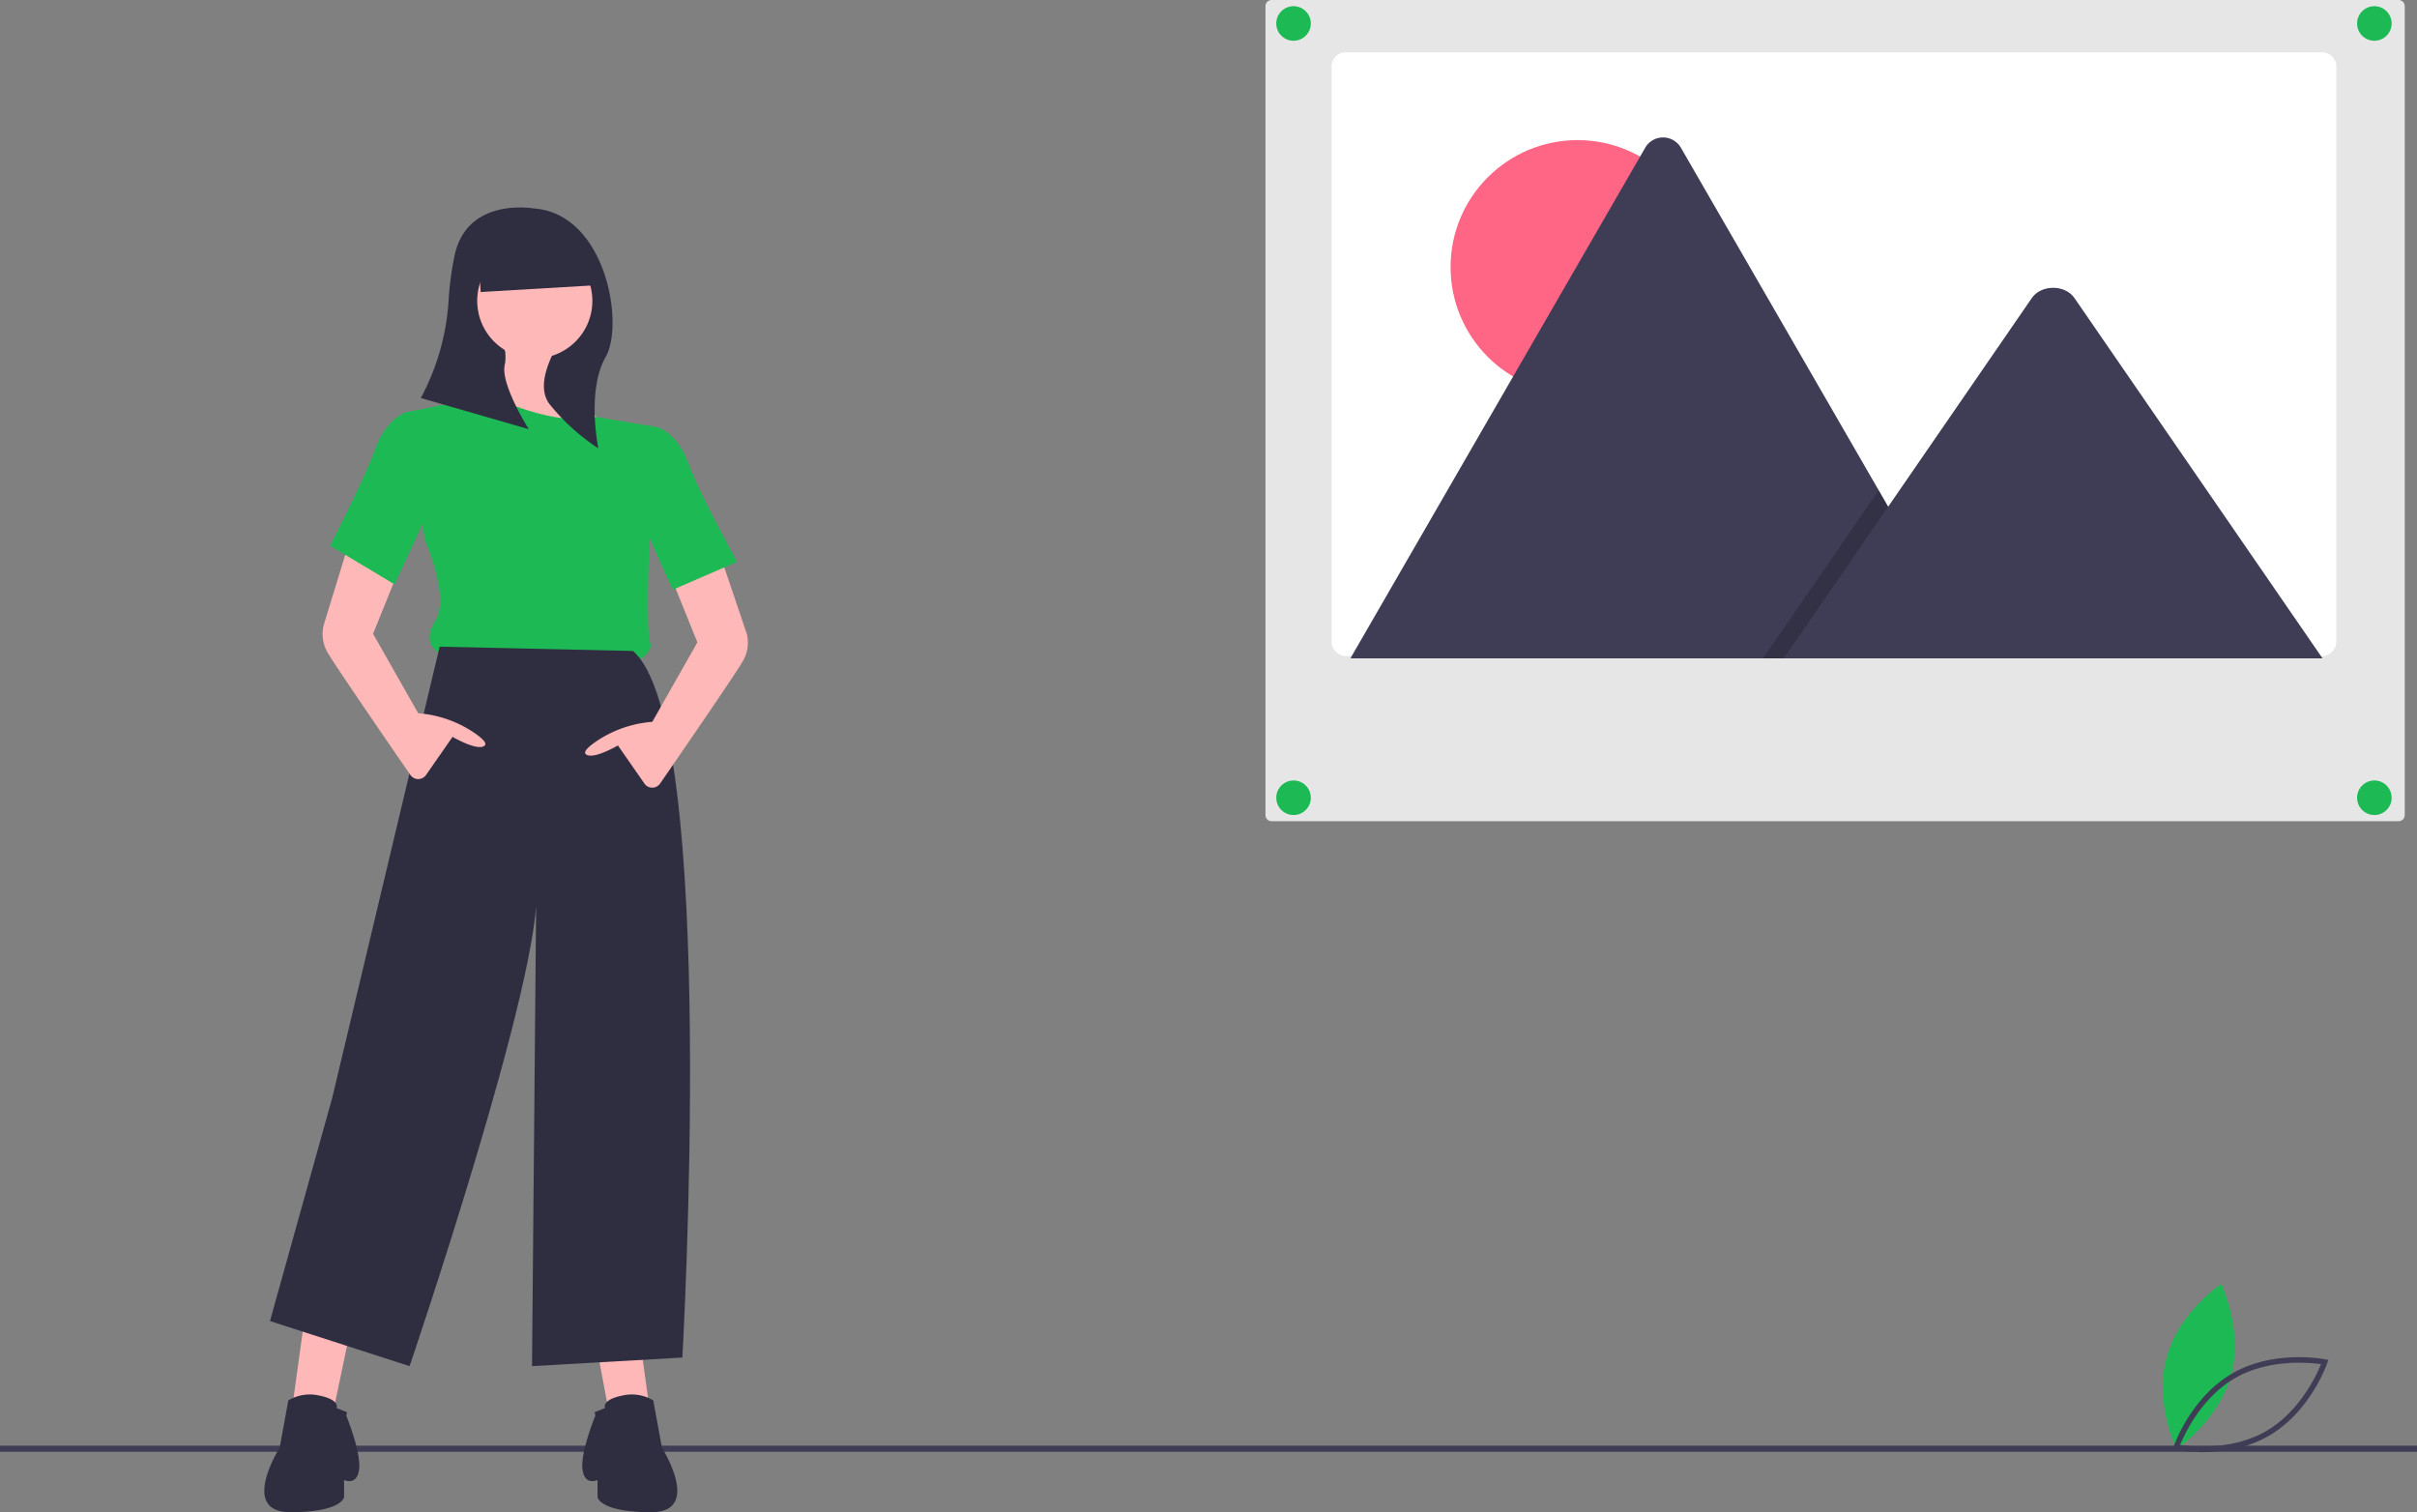 <svg id="b026b94e-6321-44cd-a420-08eb02e66e9d" data-name="Layer 1" xmlns="http://www.w3.org/2000/svg" width="888" height="555.604" viewBox="0 0 888 555.604"><rect x="0" y="0" width="888" height="555.604" fill="#808080" stroke="none"/><title>photograph</title><path d="M975.693,677.496c-4.535,16.765-20.069,27.148-20.069,27.148s-8.181-16.798-3.646-33.563,20.069-27.148,20.069-27.148S980.229,660.732,975.693,677.496Z" transform="translate(-156 -172.198)" fill="#1db954"/><path d="M965.049,705.731a53.689,53.689,0,0,1-9.68-.804l-1.124-.223.374-1.084c.254-.735,6.391-18.118,21.603-26.853s33.318-5.27,34.081-5.118l1.124.223-.374,1.084c-.254.735-6.391,18.118-21.603,26.852h0C981.066,704.623,971.803,705.731,965.049,705.731Zm-8.106-2.575c4.247.602,19.121,2.032,31.512-5.082h0c12.392-7.115,18.654-20.681,20.275-24.652-4.247-.602-19.121-2.034-31.512,5.081C964.826,685.618,958.563,699.184,956.942,703.156Z" transform="translate(-156 -172.198)" fill="#3f3d56"/><rect y="531.164" width="888" height="2.241" fill="#3f3d56"/><path d="M385.39,687.952c-8.68,1.578-7.102,4.735-7.102,4.735l2.762,5.524-7.102-37.877,16.571-.395,4.735,34.326C392.78,692.822,389.887,687.135,385.39,687.952Z" transform="translate(-156 -172.198)" fill="#ffb8b8"/><path d="M374.456,691.063l3.832-1.533s-1.578-3.156,7.102-4.735a15.323,15.323,0,0,1,10.618,1.927l3.191,17.406s14.993,23.673-3.946,23.673-19.728-5.524-19.728-5.524v-6.313s-4.735,2.367-5.524-3.946,4.735-19.728,4.735-19.728Z" transform="translate(-156 -172.198)" fill="#2f2e41"/><path d="M272.548,687.952c8.68,1.578,7.102,4.735,7.102,4.735l-2.762,5.524,7.102-33.931-16.571-4.34-4.735,34.326C265.158,692.822,268.051,687.135,272.548,687.952Z" transform="translate(-156 -172.198)" fill="#ffb8b8"/><circle cx="196.247" cy="107.395" r="24.068" fill="#ffb8b8"/><path d="M341.2,296.953s3.946,17.36-10.258,23.673,46.557,7.891,46.557,7.891-14.993-16.571-11.047-33.931Z" transform="translate(-156 -172.198)" fill="#ffb8b8"/><path d="M335.676,317.47l-30.775,6.313,7.102,46.557s9.469,21.306,3.946,29.986,1.578,11.837,1.578,11.837l71.019,3.946s7.891-3.946,6.313-7.891-.395-34.326-.395-34.326,0-3.156,1.973-13.02l-.395-31.959-21.052-3.569S363.295,330.095,335.676,317.47Z" transform="translate(-156 -172.198)" fill="#1db954"/><path d="M317.527,409.794,278.072,575.505,255.188,657.572,306.48,674.143s49.713-145.984,46.557-176.759L351.458,674.143l55.237-3.156s13.415-232.785-18.149-259.614Z" transform="translate(-156 -172.198)" fill="#2f2e41"/><path d="M289.909,352.979l-14.993,48.924a13.462,13.462,0,0,0,1.578,10.258c2.555,4.472,22.694,33.767,30.272,44.763a3.501,3.501,0,0,0,5.758.01l9.738-13.998s9.469,5.524,11.837,3.156c.888-.888-.999-2.663-3.704-4.536a42.385,42.385,0,0,0-20.628-7.29l-.131-.011L293.065,405.06,309.636,364.026Z" transform="translate(-156 -172.198)" fill="#ffb8b8"/><path d="M311.214,326.15l-2.805-3.087-3.508.72s-7.102,2.367-11.047,13.415-16.571,35.51-16.571,35.51l23.673,14.204,14.993-32.353Z" transform="translate(-156 -172.198)" fill="#1db954"/><path d="M414.192,357.319l16.177,47.741a13.462,13.462,0,0,1-1.578,10.258c-2.555,4.472-22.694,33.767-30.272,44.763a3.501,3.501,0,0,1-5.758.01l-9.738-13.998s-9.469,5.524-11.836,3.156c-.888-.888.999-2.663,3.704-4.536a42.385,42.385,0,0,1,20.628-7.29l.131-.011,16.571-29.197L395.648,367.183Z" transform="translate(-156 -172.198)" fill="#ffb8b8"/><path d="M391.702,331.673l2.805-3.087,3.508.72s7.102,2.367,11.047,13.415,17.755,35.904,17.755,35.904l-23.673,10.258-13.415-29.986Z" transform="translate(-156 -172.198)" fill="#1db954"/><path d="M352.035,248.784s-24.684-4.408-29.092,17.631a112.245,112.245,0,0,0-2.089,15.516,87.006,87.006,0,0,1-10.253,36.496v0L350.272,329.888s-10.579-16.75-8.816-23.802a13.707,13.707,0,0,0-.072-5.344,21.152,21.152,0,1,1,17.391,2.187c-2.95,6.419-4.555,13.362-.569,18.144a78.226,78.226,0,0,0,17.631,15.868s-4.408-21.158,2.645-33.499S378.482,250.547,352.035,248.784Z" transform="translate(-156 -172.198)" fill="#2f2e41"/><polygon points="217.957 104.858 176.595 107.285 175.458 87.905 211.456 86.611 217.957 104.858" fill="#2f2e41"/><path d="M283.482,691.063l-3.832-1.533s1.578-3.156-7.102-4.735a15.323,15.323,0,0,0-10.618,1.927L258.739,704.129s-14.993,23.673,3.946,23.673,19.728-5.524,19.728-5.524v-6.313s4.735,2.367,5.524-3.946-4.735-19.728-4.735-19.728Z" transform="translate(-156 -172.198)" fill="#2f2e41"/><path d="M623.202,172.198a2.276,2.276,0,0,0-2.273,2.273V471.654a2.276,2.276,0,0,0,2.273,2.273h414.024a2.276,2.276,0,0,0,2.273-2.273V174.472a2.276,2.276,0,0,0-2.273-2.273Z" transform="translate(-156 -172.198)" fill="#e6e6e6"/><path d="M1014.366,196.722V407.917a5.315,5.315,0,0,1-5.317,5.317h-358.516a4.483,4.483,0,0,1-.762-.059,5.312,5.312,0,0,1-4.555-5.258V196.722a5.315,5.315,0,0,1,5.317-5.317h358.516A5.315,5.315,0,0,1,1014.366,196.722Z" transform="translate(-156 -172.198)" fill="#fff"/><circle cx="579.588" cy="98.131" r="46.648" fill="#ff6584"/><path d="M881.87,414.08H653.031a4.668,4.668,0,0,1-.855-.068L760.406,226.542a7.578,7.578,0,0,1,13.191,0l72.636,125.807,3.48,6.02Z" transform="translate(-156 -172.198)" fill="#3f3d56"/><polygon points="725.87 241.882 647.739 241.882 686.093 186.171 688.854 182.158 690.234 180.151 693.714 186.171 725.87 241.882" opacity="0.2"/><path d="M1009.286,414.08H811.359l38.354-55.711,2.76-4.013,49.979-72.602c3.277-4.758,11.159-5.055,15.012-.897a9.032,9.032,0,0,1,.72.897Z" transform="translate(-156 -172.198)" fill="#3f3d56"/><circle cx="475.246" cy="8.623" r="6.35" fill="#1db954"/><circle cx="872.337" cy="8.623" r="6.35" fill="#1db954"/><circle cx="475.246" cy="293.106" r="6.35" fill="#1db954"/><circle cx="872.337" cy="293.106" r="6.35" fill="#1db954"/></svg>